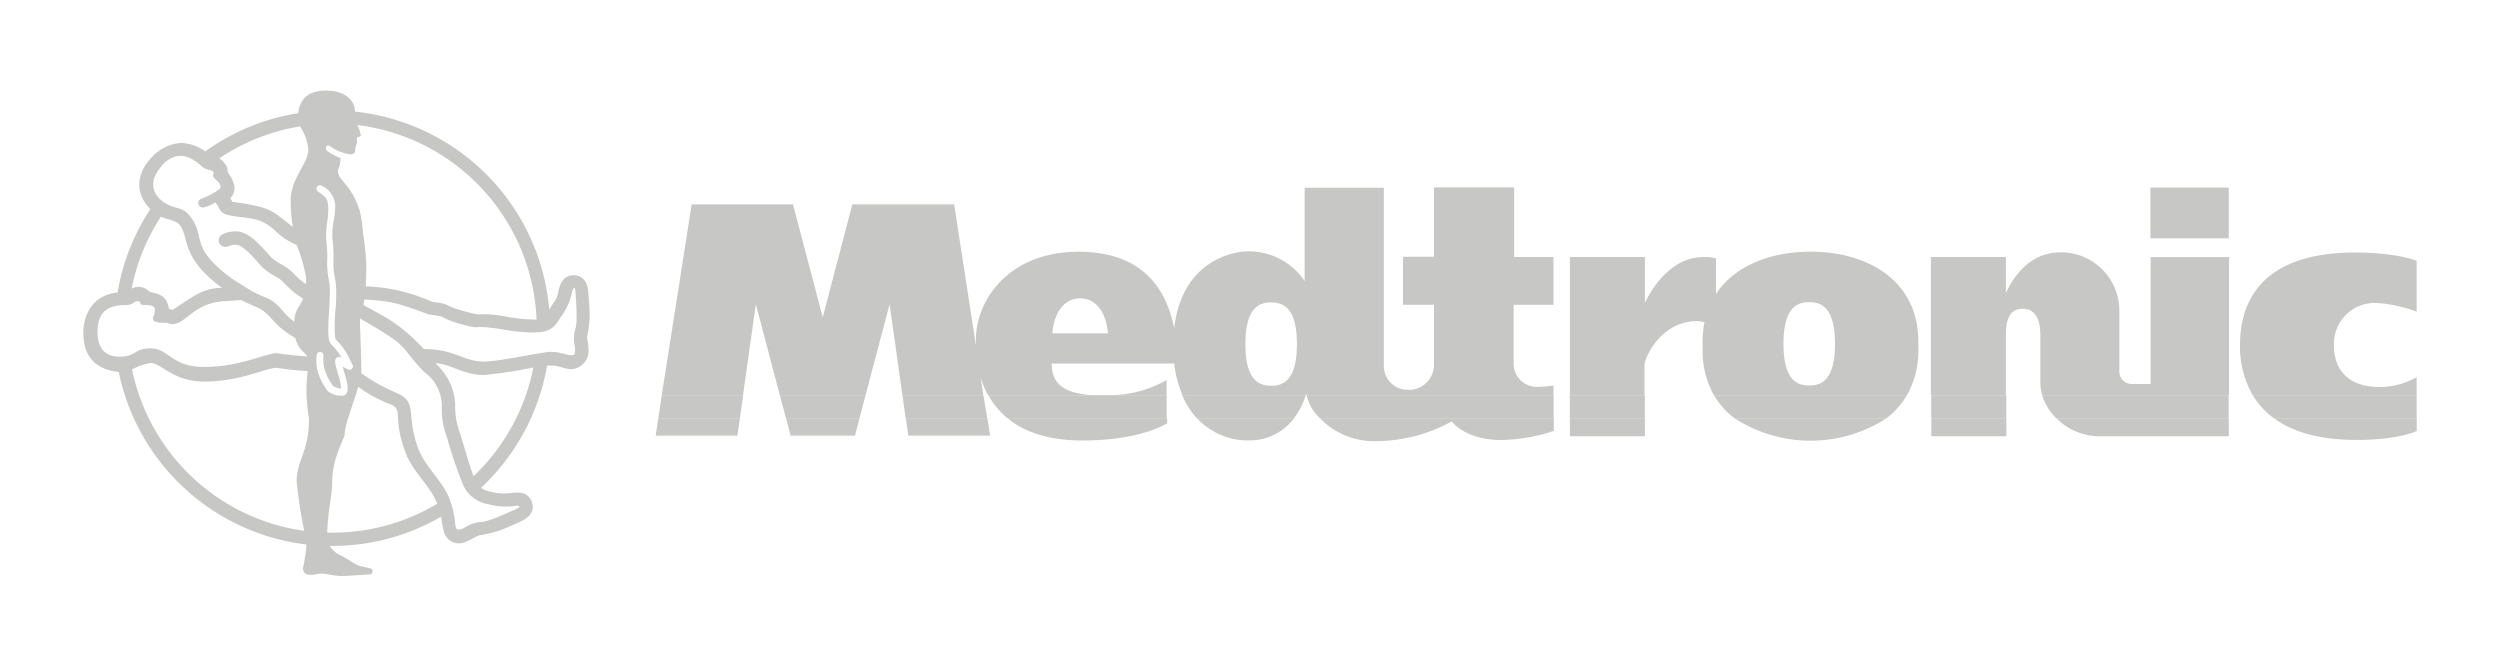 <svg xmlns="http://www.w3.org/2000/svg" viewBox="0 0 300 80"><defs><style>.cls-1,.cls-2{fill:#c7c7c6;}.cls-2{fill-rule:evenodd;}</style></defs><title>Artboard 33</title><g id="Layer_4" data-name="Layer 4"><path class="cls-1" d="M69,42.39c-.23.63-1.45-.17-2.85-.17-1,0-6.36,1.17-8,1.17-2.65,0-3.46-1.5-7.28-1.5C47.7,38.51,46,38,43.62,36.59l.11-.66c3.39.23,4,.43,7.77,1.82A8.18,8.18,0,0,1,53,38a9.67,9.67,0,0,0,2.09.83c3,.85,1.13.09,4.91.64a21.3,21.3,0,0,0,3.77.42c1.65,0,2.52-.11,3.49-1.79a8,8,0,0,0,1.44-3.26c.11-.42.32-.34.34,0,.39,5.25-.07,4.1-.16,5.54-.06,1,.27,1.45.07,2ZM56.83,57.13c-.49-1.21-1.09-3.44-1.61-5.09a9.28,9.28,0,0,1-.6-3.62,7,7,0,0,0-2.38-4.82C54,43.6,55.51,45,58.08,45A55.05,55.05,0,0,0,64,44.1a24.48,24.48,0,0,1-7.13,13Zm1.6,3.33a8,8,0,0,0,3.56.22c.43,0,.43.18.13.32-4.78,2.19-3.87,1.37-5.25,1.79-.92.28-1.26.76-1.86.76s-.11-1.05-1.05-3.65c-.79-2.16-2.95-3.84-3.8-6.15-1.46-3.94,0-5.47-2.49-6.56a22.44,22.44,0,0,1-4.32-2.41,5.29,5.29,0,0,0,0-.68c0-1.75-.16-4.79-.16-5.77,0,0,0-.08,0-.12,6.29,3.63,4.47,3,7.64,6.37a5.09,5.09,0,0,1,2.19,4.23,9.29,9.29,0,0,0,.6,3.62A53.79,53.79,0,0,0,55.5,58a3.94,3.94,0,0,0,2.93,2.47ZM39.88,63.92h-.61c.06-2.61.6-4.44.6-6.19,0-2.82,1.5-5.12,1.5-5.64,0-1.1,1-3.53,1.62-5.67a16.64,16.64,0,0,0,3.88,2.11c1.61.69.14,1.29,1.8,5.8.85,2.29,3,4,3.79,6.12a24.41,24.41,0,0,1-12.58,3.47ZM38.11,44.54A5.33,5.33,0,0,1,38,42.61a.41.41,0,0,1,.82.09,4.55,4.55,0,0,0,.12,1.58,6.49,6.49,0,0,0,1,2,1.81,1.81,0,0,0,1,.35,8.16,8.16,0,0,0-.4-1.84c-.32-1.1-.47-1.6-.11-1.87a.51.51,0,0,1,.57,0,7.39,7.39,0,0,0-1.22-1.56c-.32-.33-.42-.92-.38-2.19,0-.71.07-1.4.1-2s.08-1.32.08-1.82a8,8,0,0,0-.14-1.88,10.22,10.22,0,0,1-.17-2.36,16.87,16.87,0,0,0-.13-2.4,4.26,4.26,0,0,1,0-.54,10.24,10.24,0,0,1,.13-1.54,9.28,9.28,0,0,0,.12-1.42c0-1.38-.24-1.55-1.23-2.23l0,0a.41.41,0,0,1,.46-.68l0,0a2.76,2.76,0,0,1,1.58,2.9A10.18,10.18,0,0,1,40,26.73a9.36,9.36,0,0,0-.12,1.43,4,4,0,0,0,0,.43,17.23,17.23,0,0,1,.14,2.51,9.66,9.66,0,0,0,.16,2.2,8.68,8.68,0,0,1,.16,2c0,.52,0,1.15-.08,1.87s-.08,1.29-.1,2c0,1.26.09,1.53.15,1.59a7.81,7.81,0,0,1,1.72,2.47l.28.55a.41.41,0,0,1-.57.54L41.12,44l.17.61c.38,1.3.59,2.13.29,2.59a.64.64,0,0,1-.47.29,2.61,2.61,0,0,1-1.77-.55,7.43,7.43,0,0,1-1.22-2.36Zm1-26.93c.15-.2.38-.17.59,0a5.46,5.46,0,0,0,2.3.91c.74,0,.6-.5.65-.79a5.9,5.9,0,0,0,.2-.72c0-.13-.06-.4,0-.51s.48,0,.44-.37A6.77,6.77,0,0,0,42.88,15,24.54,24.54,0,0,1,64.39,38.35a1.23,1.23,0,0,1-.2,0,21.19,21.19,0,0,1-3.77-.42c-3.78-.55-1.87.21-4.91-.64a10.22,10.22,0,0,1-2.09-.8,7.84,7.84,0,0,0-1.52-.25,21.1,21.1,0,0,0-8-1.88c0-.66.06-1.45.06-2.43a29,29,0,0,0-.39-3.86,18.29,18.29,0,0,0-.37-2.66c-1-3.33-2.65-3.71-2.65-4.91,0-.52.17.13.33-1.52a8.1,8.1,0,0,1-1.53-.79c-.2-.16-.32-.38-.18-.56ZM35.61,57.82a52.64,52.64,0,0,0,.9,5.88A24.55,24.55,0,0,1,15.85,44.34a6.58,6.58,0,0,1,2.25-.78c1.22,0,2.7,2.23,6.36,2.23,4.42,0,7.39-1.65,8.78-1.65a34.74,34.74,0,0,0,3.68.39,22.53,22.53,0,0,0-.15,2.35,22.29,22.29,0,0,0,.31,3.34c0,4.12-1.48,4.9-1.48,7.6Zm-23.91-18c0-2.6,1.49-3.21,3.38-3.21.91,0,1-.47,1.46-.47s.08.43.72.47c.46,0,1.32-.07,1.32.58s-.24.8-.24,1c0,.47.65.54,1.2.54,1,0,.55.16,1.13.16,1.69,0,2.5-2.49,6.15-2.74L28.95,36c1.47.78,2,.84,2.56,1.25,1.4,1,1.2,1.71,3.94,3.32.34,1.39,1.08,1.63,1.42,2.2a36.1,36.1,0,0,1-3.63-.39c-1.39,0-4.36,1.65-8.78,1.65-3.85,0-4.26-2.23-6.36-2.23s-1.63,1-3.8,1c-1.66,0-2.6-1-2.6-3ZM19.31,26c.81.38,1.78.43,2.26,1,1.19,1.49,0,3.79,5.07,7.55-2.12,0-3.19.81-5.91,2.63l-.46-.12C20,35.45,19.14,35.3,17.92,35a1.76,1.76,0,0,0-2.12-.37A24.37,24.37,0,0,1,19.31,26Zm.07-6.1c1.77-1.9,3.37-1.26,4.76,0,.67.62,1.08.37,1.39.66s-.23.37.21.83,1,.85.57,1.33a9.64,9.64,0,0,1-2.19,1.15.54.54,0,0,0-.29.7.55.55,0,0,0,.7.29,4.42,4.42,0,0,0,1.32-.57c.59.73.45,1.29,1.59,1.53,2.29.49,3.75.06,5.72,2a8.37,8.37,0,0,0,2.44,1.58,20.11,20.11,0,0,1,1.13,3.87c0,.31,0,.58,0,.84A8.5,8.5,0,0,1,35.41,33l-.53-.53a6.85,6.85,0,0,0-1.07-.72A8.32,8.32,0,0,1,32.67,31c-.16-.16-.35-.37-.57-.62-1-1.1-2.31-2.61-3.77-2.61a3.54,3.54,0,0,0-1.7.38.8.8,0,0,0,.75,1.41,2,2,0,0,1,.95-.19c.74,0,1.89,1.29,2.58,2.07.24.27.45.5.63.69a8.32,8.32,0,0,0,1.44,1,7.72,7.72,0,0,1,.8.52l.48.48a9.83,9.83,0,0,0,2,1.63l.12.06c-.41,1-1,1.32-1.07,2.79v0c-1.45-1.1-1.45-1.64-2.6-2.47-.57-.41-1.1-.47-2.57-1.25l-2.32-1.46c-5.25-3.86-3-5-5.07-7.55-1-1.25-1.88-.63-3.34-1.8s-1.26-2.8,0-4.16ZM36,15.17a6,6,0,0,1,1,2.77c0,1.72-2.12,3.36-2.12,6.2a18.34,18.34,0,0,0,.26,3.08c-2.36-1.72-2.2-2.34-7.25-3l-.25-.44a1.73,1.73,0,0,0,.5-1.33,3.6,3.6,0,0,0-.82-1.78c0-.23.08-.85-1-1.67A24.38,24.38,0,0,1,36,15.17ZM70.76,37.92c0-1.27-.14-2.28-.16-2.89s-.35-2-1.76-2S67.15,34.36,67,35a3,3,0,0,1-.62,1.41c-.14.21-.3.47-.47.73A26.14,26.14,0,0,0,42.64,13.4a2.27,2.27,0,0,1-.1-.42c0-.36-.56-2.11-3.43-2.11-2.1,0-3.14,1-3.32,2.71a26,26,0,0,0-11.13,4.57l-.06,0a5.29,5.29,0,0,0-2.85-1,5.21,5.21,0,0,0-3.55,1.74c-1.42,1.45-2.4,3.9-.16,6.21a26,26,0,0,0-3.93,10c-3.25.35-4.11,3-4.11,4.83,0,3.09,1.72,4.45,4.25,4.71A26.16,26.16,0,0,0,36.76,65.34c0,.12,0,.23,0,.31a22.56,22.56,0,0,1-.41,2.53c0,.3.11.8.91.8.62,0,.78-.15,1.27-.15.85,0,1.39.29,2.56.29.46,0,2.48-.15,3.3-.19a.37.37,0,0,0,.11-.7c-.15-.07-1.08-.23-1.51-.38s-1.38-.85-2-1.15a2.93,2.93,0,0,1-1.41-1.19h.25A26,26,0,0,0,52.94,62a10,10,0,0,0,.32,1.77A1.86,1.86,0,0,0,55.91,65c.64-.23,1.15-.6,1.56-.75a17.49,17.49,0,0,0,2.3-.53,28,28,0,0,0,2.76-1.17c.5-.24,1.78-.94,1.3-2.28s-1.69-1.19-2.38-1.12a6.61,6.61,0,0,1-2.87-.22,1.78,1.78,0,0,1-.85-.4,26.1,26.1,0,0,0,7.92-14.66l.48,0c1,0,1.66.43,2.38.43a2.18,2.18,0,0,0,2.11-2.38c0-.67-.16-1.09-.16-1.52a17.55,17.55,0,0,0,.31-2.42Z"/><path class="cls-2" d="M79,50.18l-.32,2.1h9.81l.3-2.1Zm15.33,0,.55,2.1h7.72l.55-2.1Zm14.37,0,.3,2.1h9.81l-.32-2.1Zm12.21,0c2,1.69,5,2.68,9,2.68,7.08,0,10.15-2.07,10.15-2.07v-.61Zm22.73,0a8.27,8.27,0,0,0,6.1,2.67,6.72,6.72,0,0,0,5.56-2.67Zm14.75,0a9,9,0,0,0,6.54,2.76,19.22,19.22,0,0,0,9.29-2.37s1.55,2.23,5.9,2.23a21,21,0,0,0,6.34-1.09V50.18Zm30,0v2.17h9V50.18Zm19.74,0a16.79,16.79,0,0,0,18.27,0Zm23.63,0v2.17h9V50.18Zm15,0a7.28,7.28,0,0,0,5.15,2.17h15.55V50.18Zm26.1,0c2.11,1.56,5.26,2.61,9.93,2.61,5.09,0,7.22-1.07,7.22-1.07V50.18Z"/><path class="cls-2" d="M79.41,47.42,79,50.18h9.79l.39-2.76Zm14.17,0,.73,2.76h8.83l.73-2.76Zm14.71,0,.39,2.76h9.79L118,47.42Zm10.32,0a9.49,9.49,0,0,0,2.28,2.76H140V47.42h-6.66c-.36,0-.74,0-1.13,0l-1,0Zm23.25,0a9.57,9.57,0,0,0,1.76,2.76h11.66a8.68,8.68,0,0,0,1.41-2.76Zm14.93,0a5.62,5.62,0,0,0,1.58,2.76h28.07V47.42Zm31.59,0v2.76h9V47.42Zm17.3,0a9.47,9.47,0,0,0,2.44,2.76h18.27a9.46,9.46,0,0,0,2.44-2.76Zm26.07,0v2.76h9V47.42Zm13.3,0a6.77,6.77,0,0,0,1.69,2.76h20.7V47.42Zm25.28,0a9.37,9.37,0,0,0,2.52,2.76H290V47.42Z"/><path class="cls-2" d="M89.16,47.42,90.7,36.51l2.88,10.91h10.29l2.88-10.91,1.54,10.91H118l-.34-2.17a11,11,0,0,0,.9,2.17h12.57c-4.22-.23-4.92-2-4.92-3.8H140.9a13.41,13.41,0,0,0,1,3.8H156.7c0-.17.07-.27.07-.27a1.86,1.86,0,0,0,0,.27h29.65V46.26a11.46,11.46,0,0,1-1.67.15,2.79,2.79,0,0,1-3.11-2.95V36.58h4.78V30.84H181.7V22.49h-9.62v8.32h-3.72v5.77h3.72v7.2a3,3,0,0,1-3.1,3,2.87,2.87,0,0,1-2.92-3V22.53h-9.5V33.73a8.09,8.09,0,0,0-6.78-3.57c-1.71,0-7.95,1.05-8.88,9.25a1.08,1.08,0,0,1,0,.17.41.41,0,0,1,0-.17c-1.12-5.82-4.81-9.2-11.47-9.2-8.5,0-12.32,5.93-12.32,10.51,0,.25,0,.5,0,.75l-2.61-16.95H102.28L98.73,38.08,95.16,24.53H83L79.41,47.42Zm50.83,0V45.6a13.68,13.68,0,0,1-6.66,1.82Zm57.35,0V43.81c0-.85,1.94-5.27,6.29-5.27a5.15,5.15,0,0,1,.91.13,11.8,11.8,0,0,0-.23,2.35v.9a10.81,10.81,0,0,0,1.37,5.51h23.15a10.81,10.81,0,0,0,1.37-5.51V41c0-7.38-6.14-10.8-12.94-10.8-4.69,0-9.08,1.63-11.34,5.08V31a5.65,5.65,0,0,0-1.53-.15c-3.53,0-5.91,3.18-7,5.5V30.84h-9V47.42Zm43.37,0V40.17c0-1.49.28-3.12,2-3.12s2.13,1.63,2.13,3.12v5.72a5.25,5.25,0,0,0,.24,1.53h22.4V30.85h-9.4V46.08h-2.32a1.49,1.49,0,0,1-1.44-1.56V37.09a7,7,0,0,0-7-6.81c-2.64,0-4.94,1.4-6.61,4.86V30.84h-9V47.42Zm49.28,0V45.26a9,9,0,0,1-4.49,1.18c-2.66,0-5.43-1.14-5.43-5.08a4.9,4.9,0,0,1,5.17-5A17.28,17.28,0,0,1,290,37.4V31.3s-2.35-1-7.37-1c-11.92,0-13.83,6.63-13.83,11.08a11.84,11.84,0,0,0,1.53,6.06ZM258.05,28.6V22.51h9.4V28.6ZM152.54,46.29c-1.36,0-3.09-.53-3.09-5s1.73-5,3.09-5,3.09.53,3.09,5-1.73,5-3.09,5ZM126.27,40c.34-3.29,2-4.2,3.35-4.2s3,.91,3.34,4.2Zm90.84,6.26c-1.36,0-3.09-.53-3.09-5s1.73-5,3.09-5,3.09.53,3.09,5-1.73,5-3.09,5Z"/></g></svg>